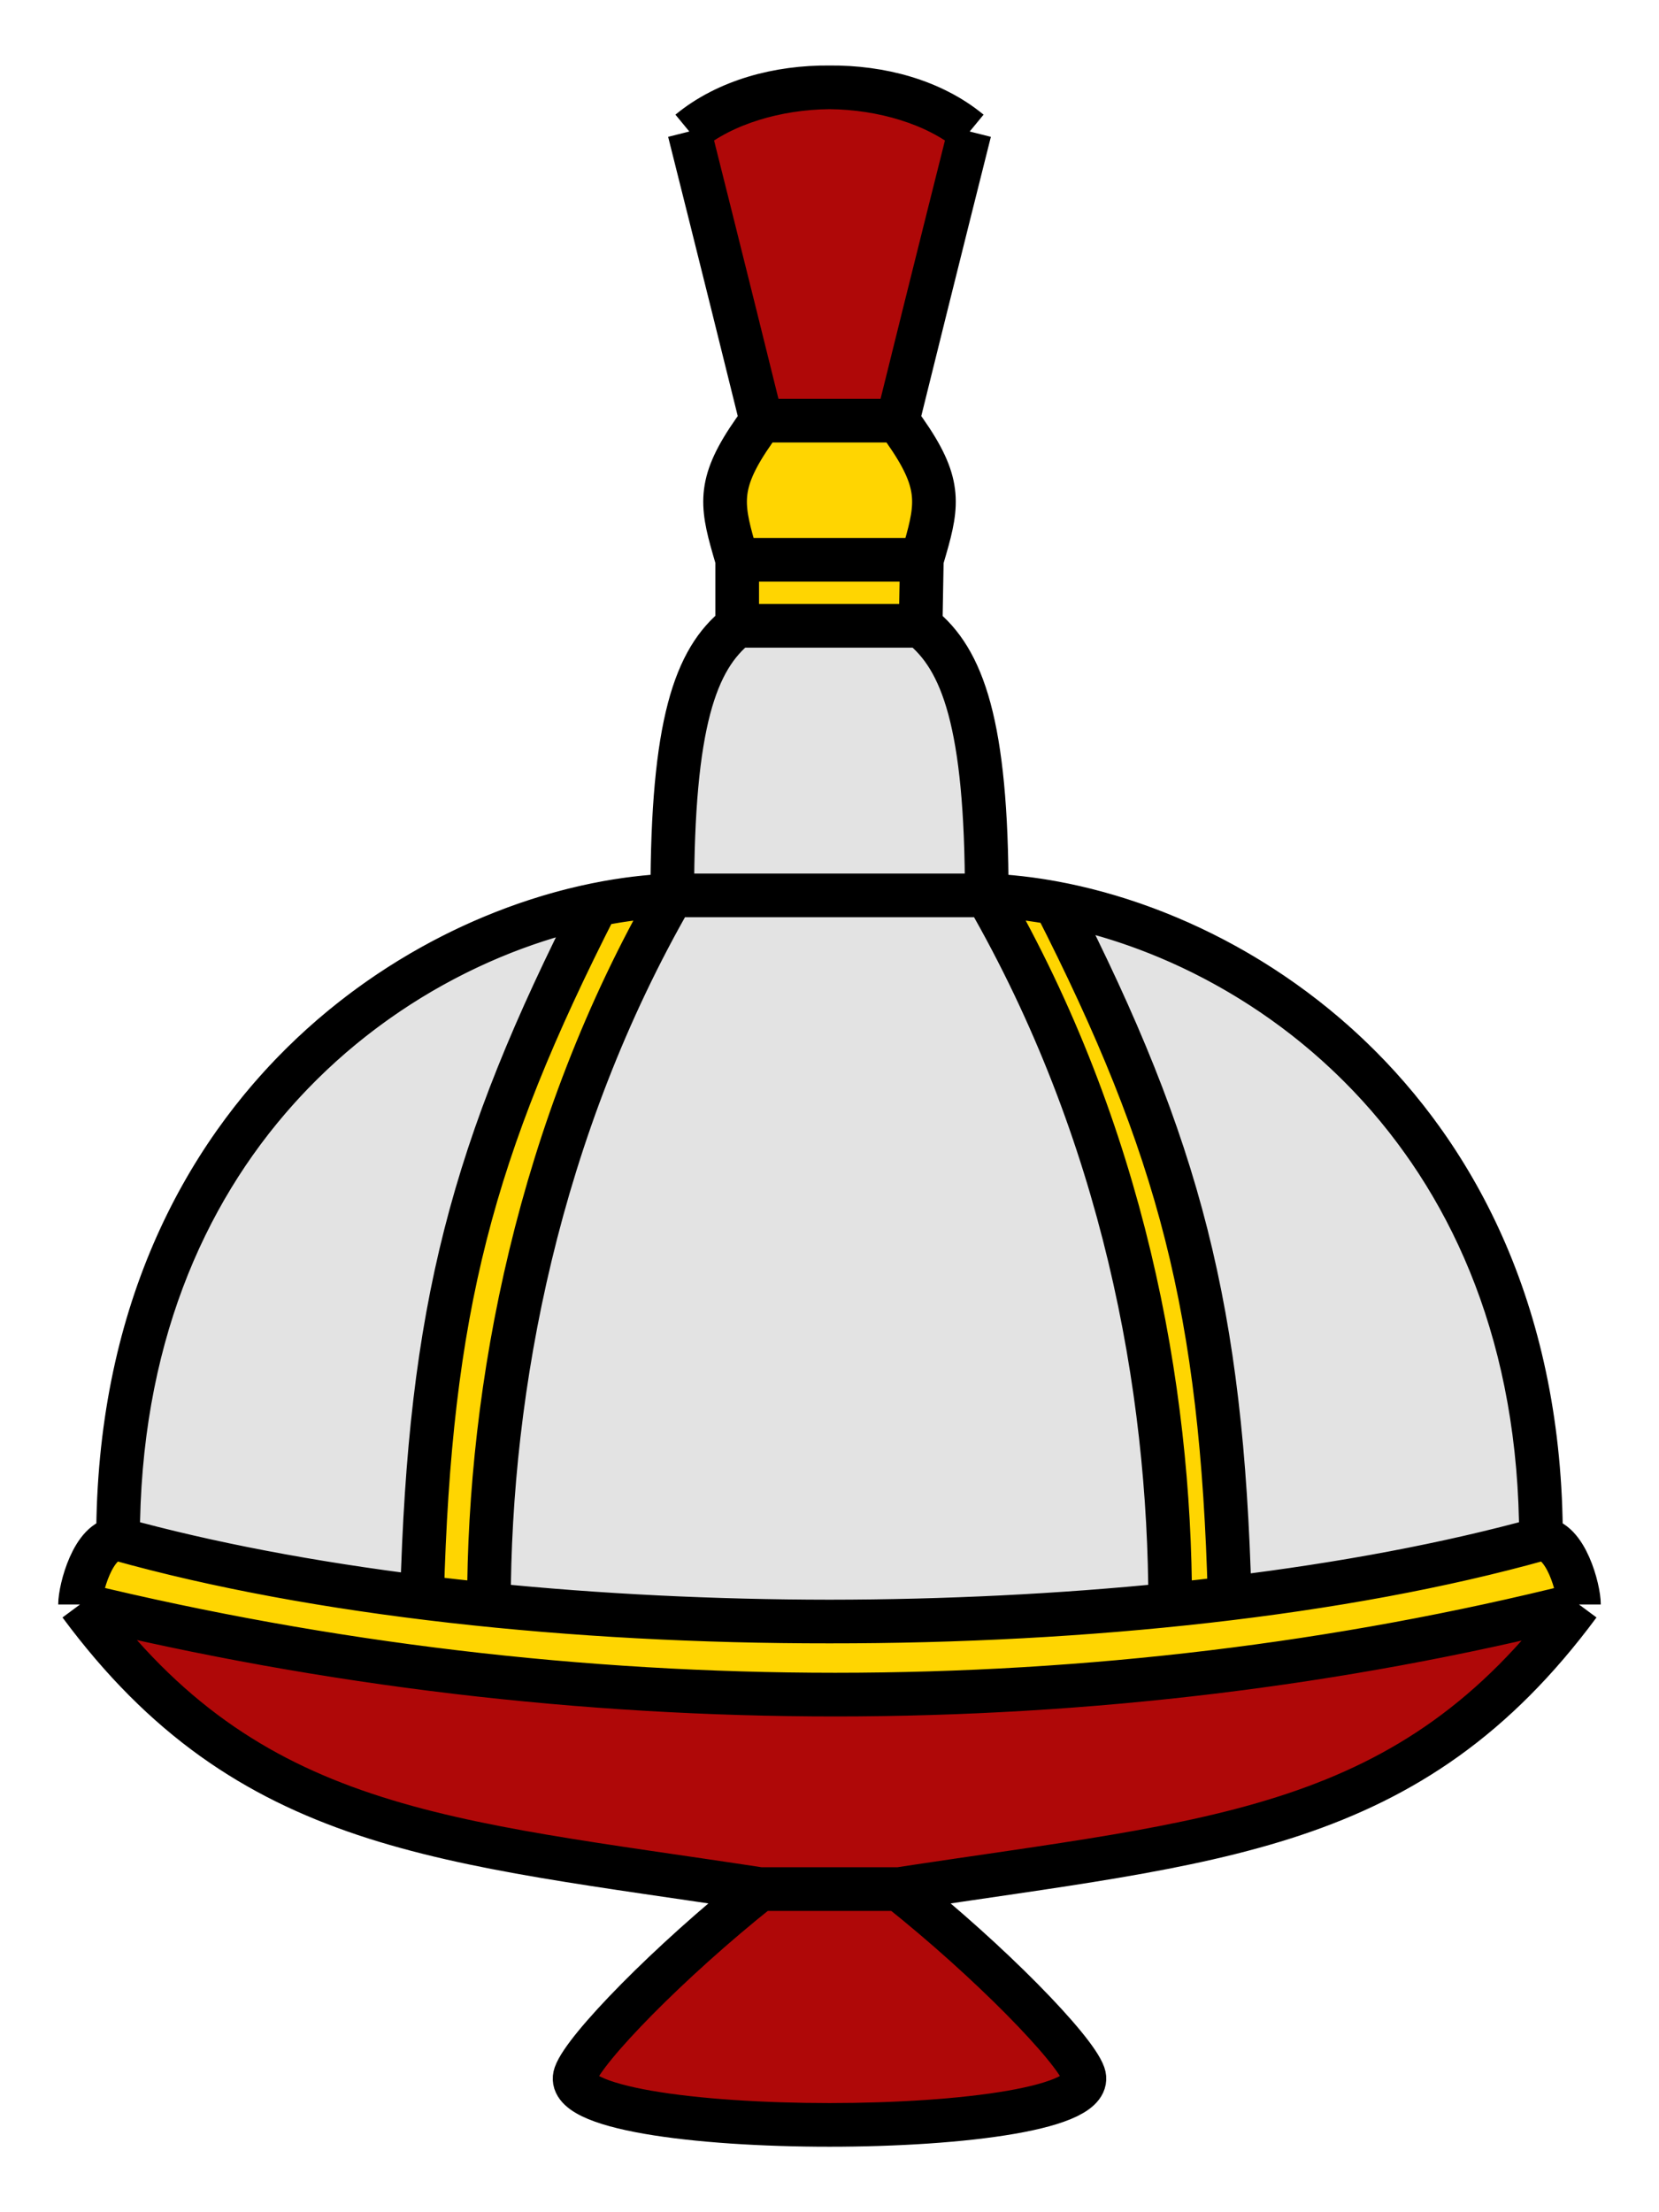 <svg width="114" height="152" viewBox="0 0 114 152" fill="none" xmlns="http://www.w3.org/2000/svg">
<g filter="url(#filter0_d_339_7678)">
<path d="M61.682 24.904C64.383 13.975 66.634 5.036 66.634 5.036C64.281 3.135 60.673 2.034 57 2.001C53.328 2.034 49.721 3.135 47.367 5.036C47.367 5.036 49.618 13.975 52.319 24.904L61.682 24.904Z" fill="#AF0808"/>
<path d="M61.773 125.798L52.229 125.798C45.97 130.774 40.164 136.747 39.534 138.54C37.913 143.152 76.089 143.155 74.468 138.54C73.837 136.747 68.031 130.774 61.773 125.798Z" fill="#AF0808"/>
<path d="M61.773 125.798C83.561 122.469 96.886 121.932 108.5 106.242C75.5 114.5 39.534 114.5 5.5 106.242C17.114 121.932 30.44 122.469 52.229 125.798L61.773 125.798Z" fill="#AF0808"/>
<path d="M108.5 106.242C108.5 105.196 107.6 101.739 105.89 101.739C92.294 105.549 74.647 107.427 57.001 107.414C39.354 107.427 21.707 105.549 8.112 101.739C6.401 101.739 5.5 105.196 5.5 106.242C39.534 114.5 75.5 114.5 108.5 106.242Z" fill="#FFD501"/>
<path d="M63.732 33.117C64.528 30.203 64.485 28.686 61.682 24.904L52.319 24.904C49.516 28.686 49.474 30.203 50.27 33.118C50.383 33.534 50.514 33.978 50.657 34.462L50.657 34.463L63.344 34.463L63.345 34.462C63.487 33.978 63.618 33.533 63.732 33.117Z" fill="#FFD501"/>
<path d="M63.262 39L63.344 34.463L50.657 34.463V39L63.262 39Z" fill="#FFD501"/>
<path d="M72.5 58.059C70.884 57.755 69.31 57.577 67.805 57.521C77.162 73.76 80.407 91.261 80.411 106.254C81.787 106.115 83.15 105.963 84.499 105.799C83.964 86.007 81.08 74.898 72.5 58.059Z" fill="#FFD501"/>
<path d="M46.197 57.521C44.537 57.583 42.792 57.793 41 58.157C32.42 74.996 29.536 85.946 29.001 105.737C30.515 105.926 32.049 106.098 33.597 106.255C33.602 91.261 37.006 73.49 46.197 57.521Z" fill="#FFD501"/>
<path d="M105.89 101.739C105.89 74.369 87.419 60.862 72.5 58.059C81.08 74.898 83.964 86.007 84.499 105.799C92.242 104.856 99.512 103.501 105.89 101.739Z" fill="#D2D2D2" fill-opacity="0.62"/>
<path d="M67.805 57.521L46.197 57.521C37.006 73.49 33.602 91.261 33.597 106.255C41.154 107.02 49.077 107.408 57.001 107.414C64.927 107.408 72.853 107.02 80.411 106.254C80.407 91.261 77.162 73.76 67.805 57.521Z" fill="#D2D2D2" fill-opacity="0.62"/>
<path d="M41 58.157C26.172 61.165 8.112 74.675 8.112 101.739C14.352 103.463 21.445 104.797 29.001 105.737C29.536 85.946 32.42 74.996 41 58.157Z" fill="#D2D2D2" fill-opacity="0.62"/>
<path d="M67.805 57.521C67.805 45.729 66.143 41.282 63.262 39L50.657 39C47.776 41.282 46.197 45.729 46.197 57.521L67.805 57.521Z" fill="#D2D2D2" fill-opacity="0.62"/>
<path d="M66.634 5.036C66.634 5.036 64.383 13.975 61.682 24.904M66.634 5.036C64.281 3.135 60.673 2.034 57 2.001M66.634 5.036C64.045 2.904 60.493 1.969 57 2.001M61.682 24.904C64.485 28.686 64.528 30.203 63.732 33.117C63.618 33.533 63.487 33.978 63.345 34.462L63.344 34.463M61.682 24.904L52.319 24.904M63.344 34.463L63.262 39M63.344 34.463L50.657 34.463M63.262 39C66.143 41.282 67.805 45.729 67.805 57.521M63.262 39L50.657 39M67.805 57.521C83.201 58.098 105.89 71.404 105.89 101.739M67.805 57.521L46.197 57.521M67.805 57.521C69.31 57.577 70.884 57.755 72.5 58.059M67.805 57.521C77.162 73.76 80.407 91.261 80.411 106.254M105.89 101.739C107.6 101.739 108.5 105.196 108.5 106.242M105.89 101.739C92.294 105.549 74.647 107.427 57.001 107.414M105.89 101.739C99.512 103.501 92.242 104.856 84.499 105.799M105.89 101.739C105.89 74.369 87.419 60.862 72.5 58.059M108.5 106.242C96.886 121.932 83.561 122.469 61.773 125.798M108.5 106.242C75.5 114.5 39.534 114.5 5.5 106.242M61.773 125.798L52.229 125.798M61.773 125.798C68.031 130.774 73.837 136.747 74.468 138.54M52.319 24.904C49.618 13.975 47.367 5.036 47.367 5.036M52.319 24.904C49.516 28.686 49.474 30.203 50.27 33.118C50.383 33.534 50.514 33.978 50.657 34.462L50.657 34.463M50.657 39C47.776 41.282 46.197 45.729 46.197 57.521M50.657 39V34.463M46.197 57.521C30.8 58.098 8.112 71.404 8.112 101.739M46.197 57.521C44.537 57.583 42.792 57.793 41 58.157M46.197 57.521C37.006 73.49 33.602 91.261 33.597 106.255M8.112 101.739C6.401 101.739 5.5 105.196 5.5 106.242M8.112 101.739C21.707 105.549 39.354 107.427 57.001 107.414M8.112 101.739C14.352 103.463 21.445 104.797 29.001 105.737M8.112 101.739C8.112 74.675 26.172 61.165 41 58.157M52.229 125.798C30.44 122.469 17.114 121.932 5.5 106.242M52.229 125.798C45.97 130.774 40.164 136.747 39.534 138.54M47.367 5.036C49.956 2.904 53.508 1.969 57 2.001M47.367 5.036C49.721 3.135 53.328 2.034 57 2.001M39.534 138.54C37.913 143.152 76.089 143.155 74.468 138.54M39.534 138.54C37.912 143.155 76.088 143.152 74.468 138.54M80.411 106.284C80.411 106.274 80.411 106.264 80.411 106.254M33.597 106.284C33.597 106.275 33.597 106.265 33.597 106.255M41 58.157C32.42 74.996 29.536 85.946 29.001 105.737M29 105.768C29 105.758 29.001 105.748 29.001 105.737M72.5 58.059C81.08 74.898 83.964 86.007 84.499 105.799M84.5 105.83C84.5 105.82 84.499 105.809 84.499 105.799M57.001 107.414C64.927 107.408 72.853 107.02 80.411 106.254M57.001 107.414C49.077 107.408 41.154 107.02 33.597 106.255M80.411 106.254C81.787 106.115 83.15 105.963 84.499 105.799M29.001 105.737C30.515 105.926 32.049 106.098 33.597 106.255" stroke="black" stroke-width="3"/>
</g>
<defs>
<filter id="filter0_d_339_7678" x="0" y="0.5" width="114" height="151" filterUnits="userSpaceOnUse" color-interpolation-filters="sRGB">
<feFlood flood-opacity="0" result="BackgroundImageFix"/>
<feColorMatrix in="SourceAlpha" type="matrix" values="0 0 0 0 0 0 0 0 0 0 0 0 0 0 0 0 0 0 127 0" result="hardAlpha"/>
<feOffset dy="4"/>
<feGaussianBlur stdDeviation="2"/>
<feComposite in2="hardAlpha" operator="out"/>
<feColorMatrix type="matrix" values="0 0 0 0 0 0 0 0 0 0 0 0 0 0 0 0 0 0 0.25 0"/>
<feBlend mode="normal" in2="BackgroundImageFix" result="effect1_dropShadow_339_7678"/>
<feBlend mode="normal" in="SourceGraphic" in2="effect1_dropShadow_339_7678" result="shape"/>
</filter>
</defs>
</svg>
